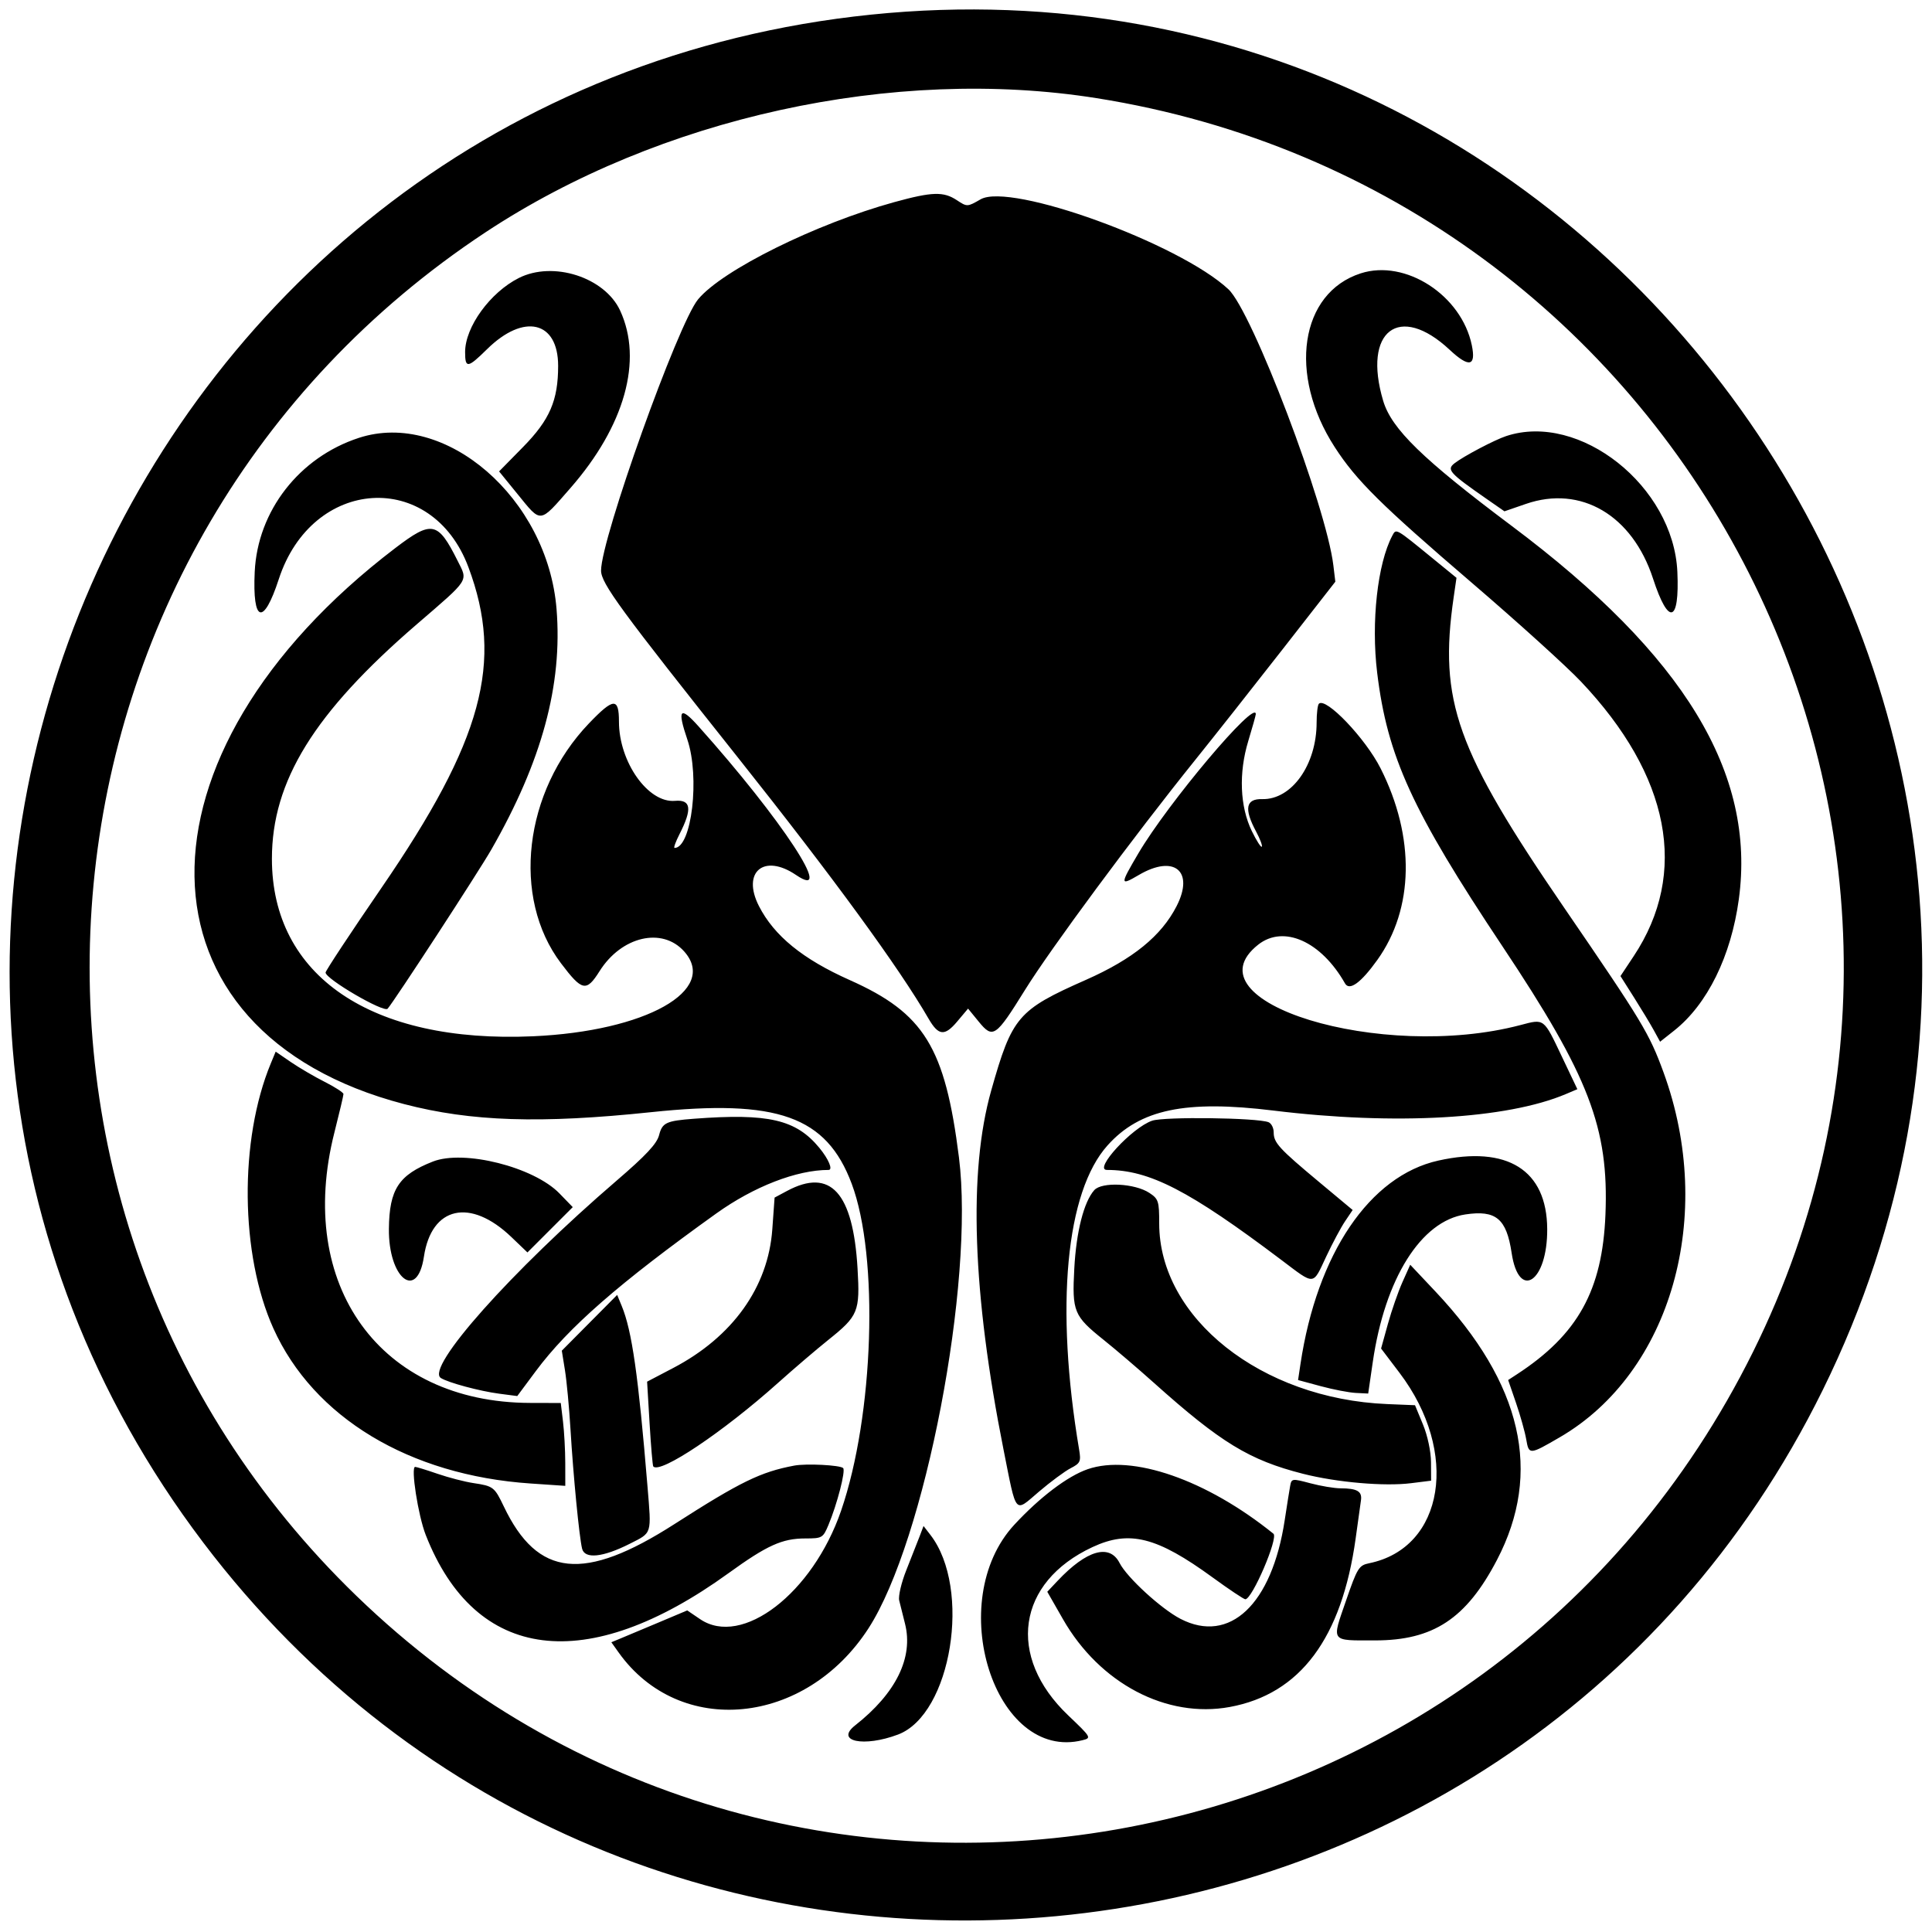 <svg id="svg" xmlns="http://www.w3.org/2000/svg" xmlns:xlink="http://www.w3.org/1999/xlink" width="400" height="400" viewBox="0, 0, 400,400"><g id="svgg"><path id="path0" d="M180.370 3.027 C 26.992 18.754,-50.812 196.720,42.074 319.360 C 130.675 436.343,312.630 419.205,377.386 287.778 C 445.877 148.768,334.131 -12.740,180.370 3.027 M227.037 20.323 C 348.598 39.622,417.170 170.590,362.944 279.896 C 308.014 390.619,162.369 416.061,73.797 330.406 C -9.722 249.638,3.275 112.343,100.524 48.093 C 136.534 24.302,185.037 13.655,227.037 20.323 M185.185 41.840 C 168.941 46.308,149.526 55.927,144.523 61.985 C 140.350 67.039,124.444 111.515,124.444 118.130 C 124.444 120.768,128.400 126.172,152.843 156.922 C 172.471 181.616,186.170 200.382,192.248 210.903 C 194.300 214.455,195.582 214.583,198.176 211.498 L 200.427 208.821 202.621 211.507 C 205.578 215.127,206.140 214.744,212.198 204.983 C 217.500 196.439,234.726 173.159,247.402 157.407 C 251.336 152.519,259.485 142.200,265.511 134.477 L 276.466 120.435 276.061 117.069 C 274.584 104.808,259.258 64.482,254.329 59.888 C 244.126 50.379,209.209 37.707,203.021 41.269 C 200.272 42.850,200.237 42.852,198.089 41.436 C 195.337 39.621,192.985 39.695,185.185 41.840 M281.733 56.590 C 269.155 60.640,266.618 77.529,276.331 92.556 C 280.814 99.492,285.887 104.512,304.815 120.740 C 314.185 128.774,324.292 137.920,327.275 141.065 C 345.789 160.583,349.671 180.740,338.234 197.970 L 335.501 202.088 338.306 206.517 C 339.849 208.953,341.695 212.011,342.408 213.312 L 343.705 215.679 346.626 213.366 C 353.494 207.926,358.395 197.973,360.003 186.198 C 363.569 160.092,348.722 135.668,313.027 108.919 C 294.527 95.056,288.098 88.800,286.369 82.975 C 282.071 68.503,289.701 62.661,300.143 72.428 C 304.151 76.177,305.630 75.871,304.724 71.481 C 302.588 61.122,290.989 53.610,281.733 56.590 M107.407 57.561 C 101.473 60.558,96.296 67.700,96.296 72.890 C 96.296 76.318,96.832 76.247,100.847 72.289 C 108.453 64.791,115.556 66.458,115.556 75.743 C 115.556 82.907,113.820 86.922,108.289 92.553 L 103.330 97.600 107.153 102.296 C 112.134 108.414,111.605 108.475,118.105 101.041 C 129.335 88.195,133.147 74.593,128.398 64.313 C 125.206 57.402,114.523 53.966,107.407 57.561 M74.286 90.660 C 61.954 94.688,53.330 105.784,52.736 118.391 C 52.239 128.942,54.545 129.650,57.715 119.920 C 64.622 98.721,89.394 97.149,96.981 117.427 C 104.330 137.070,99.928 153.292,78.952 183.862 C 72.602 193.116,67.407 200.987,67.407 201.354 C 67.407 202.688,79.478 209.726,80.253 208.843 C 81.667 207.231,99.082 180.508,101.724 175.896 C 112.197 157.614,116.489 141.793,115.229 126.117 C 113.384 103.152,92.203 84.809,74.286 90.660 M311.852 90.280 C 309.422 91.081,302.986 94.471,301.126 95.929 C 299.456 97.239,300.099 97.950,307.778 103.288 L 311.481 105.862 315.926 104.328 C 327.311 100.399,337.962 106.661,342.245 119.801 C 345.452 129.640,347.755 128.995,347.280 118.391 C 346.486 100.678,327.063 85.267,311.852 90.280 M81.852 113.461 C 25.640 156.272,26.560 213.714,83.695 228.599 C 97.541 232.206,111.883 232.673,134.815 230.262 C 160.994 227.511,171.099 231.117,176.334 245.076 C 182.000 260.185,180.931 293.057,174.133 312.797 C 168.250 329.877,153.627 341.117,144.949 335.228 L 142.284 333.420 136.142 336.009 C 132.764 337.432,129.229 338.915,128.287 339.304 L 126.573 340.011 128.071 342.114 C 140.699 359.849,166.750 357.333,179.820 337.117 C 191.519 319.022,201.798 265.494,198.541 239.630 C 195.668 216.818,191.332 209.778,175.926 202.911 C 166.190 198.571,160.271 193.747,157.129 187.589 C 153.531 180.535,158.163 176.645,164.798 181.148 C 173.122 186.796,161.923 169.722,144.611 150.370 C 140.782 146.090,140.168 146.816,142.304 153.101 C 144.939 160.855,143.205 175.556,139.656 175.556 C 139.421 175.556,139.881 174.277,140.679 172.715 C 143.358 167.463,143.093 165.511,139.742 165.807 C 134.184 166.297,128.148 157.757,128.148 149.402 C 128.148 144.378,127.031 144.447,121.924 149.784 C 108.421 163.898,105.867 185.824,116.140 199.427 C 120.524 205.232,121.398 205.412,124.133 201.069 C 128.676 193.854,137.095 191.886,141.643 196.976 C 148.825 205.014,133.715 213.506,110.370 214.550 C 76.873 216.049,56.296 202.064,56.296 177.799 C 56.296 161.716,65.032 147.575,86.285 129.256 C 97.355 119.713,96.905 120.415,94.733 116.082 C 90.651 107.936,89.433 107.688,81.852 113.461 M288.262 110.909 C 285.196 116.686,283.856 128.790,285.125 139.259 C 287.230 156.633,292.381 167.884,311.066 195.926 C 329.024 222.876,333.113 233.530,332.390 251.481 C 331.758 267.139,326.678 276.306,314.076 284.527 L 312.246 285.720 313.873 290.453 C 314.768 293.056,315.720 296.455,315.989 298.007 C 316.549 301.240,316.646 301.234,322.963 297.557 C 346.013 284.139,355.237 251.675,344.421 222.036 C 341.473 213.959,340.017 211.546,323.936 188.072 C 301.476 155.289,297.856 145.148,300.960 123.704 L 301.550 119.630 296.562 115.556 C 288.878 109.279,289.070 109.387,288.262 110.909 M273.060 145.705 C 272.803 145.962,272.593 147.703,272.593 149.573 C 272.593 158.345,267.428 165.609,261.305 165.448 C 257.927 165.360,257.534 167.444,260.044 172.127 C 260.883 173.693,261.421 175.122,261.240 175.303 C 261.059 175.485,260.132 174.032,259.180 172.076 C 256.708 166.996,256.431 160.039,258.437 153.435 C 259.297 150.605,260.000 148.090,260.000 147.848 C 260.000 144.685,241.832 166.236,235.669 176.710 C 231.840 183.217,231.848 183.462,235.806 181.142 C 243.102 176.867,247.309 180.341,243.611 187.589 C 240.459 193.767,234.555 198.569,224.815 202.875 C 210.724 209.105,209.539 210.492,205.210 225.817 C 200.458 242.637,201.325 267.768,207.774 300.144 C 210.511 313.884,209.956 313.226,215.103 308.834 C 217.494 306.794,220.446 304.609,221.664 303.980 C 223.675 302.940,223.835 302.588,223.420 300.121 C 218.433 270.505,220.659 246.759,229.325 237.120 C 236.024 229.669,245.443 227.697,263.651 229.930 C 288.784 233.014,311.956 231.704,324.214 226.507 L 326.576 225.505 323.379 218.779 C 319.559 210.740,319.784 210.911,314.803 212.225 C 285.930 219.842,245.474 207.441,260.500 195.580 C 265.760 191.428,273.533 194.899,278.469 203.603 C 279.385 205.218,281.761 203.493,285.163 198.743 C 292.764 188.127,293.016 173.305,285.836 159.082 C 282.691 152.851,274.495 144.270,273.060 145.705 M56.069 220.163 C 49.490 236.038,49.721 259.771,56.602 275.034 C 64.913 293.471,84.748 305.438,109.815 307.140 L 117.037 307.630 117.031 302.889 C 117.027 300.282,116.817 296.422,116.563 294.312 L 116.102 290.476 109.718 290.459 C 78.718 290.375,61.199 266.142,69.236 234.461 C 70.267 230.397,71.111 226.819,71.111 226.511 C 71.111 226.203,69.361 225.067,67.222 223.987 C 65.083 222.907,61.925 221.058,60.204 219.878 L 57.076 217.733 56.069 220.163 M143.704 231.621 C 137.926 232.056,137.120 232.433,136.460 235.009 C 136.001 236.796,133.756 239.203,127.659 244.444 C 105.875 263.171,88.011 283.231,91.275 285.302 C 92.801 286.271,99.324 288.024,103.361 288.551 L 107.093 289.038 110.921 283.890 C 117.649 274.842,128.127 265.688,148.292 251.240 C 156.080 245.660,164.945 242.222,171.547 242.222 C 172.498 242.222,171.562 239.986,169.631 237.643 C 164.800 231.782,159.110 230.460,143.704 231.621 M238.542 232.029 C 234.371 233.443,226.308 242.222,229.180 242.222 C 237.987 242.222,246.220 246.474,265.327 260.887 C 272.319 266.162,271.739 266.207,274.566 260.181 C 275.856 257.433,277.618 254.135,278.482 252.851 L 280.053 250.516 273.175 244.779 C 264.791 237.788,263.704 236.600,263.704 234.442 C 263.704 233.512,263.216 232.564,262.621 232.335 C 260.210 231.411,241.084 231.167,238.542 232.029 M297.778 240.289 C 283.585 243.445,272.676 259.552,269.248 282.413 L 268.751 285.724 273.450 286.994 C 276.034 287.692,279.301 288.321,280.709 288.391 L 283.270 288.519 284.215 282.020 C 286.732 264.709,294.187 252.814,303.385 251.435 C 309.723 250.485,311.903 252.300,312.970 259.421 C 314.465 269.390,320.401 265.378,320.334 254.444 C 320.259 242.235,312.089 237.107,297.778 240.289 M89.630 240.485 C 82.550 243.259,80.609 246.221,80.517 254.392 C 80.401 264.677,86.379 269.441,87.769 260.171 C 89.329 249.768,97.368 247.966,105.871 256.113 L 109.201 259.304 113.891 254.613 L 118.582 249.923 115.822 247.080 C 110.513 241.614,96.046 237.971,89.630 240.485 M162.951 246.567 L 160.370 247.948 159.897 254.530 C 159.037 266.491,151.684 276.781,139.395 283.219 L 133.975 286.059 134.490 294.696 C 134.774 299.447,135.117 303.460,135.253 303.614 C 136.671 305.225,149.731 296.474,161.111 286.286 C 164.370 283.368,169.037 279.380,171.481 277.423 C 177.713 272.435,178.072 271.560,177.546 262.626 C 176.621 246.882,171.955 241.748,162.951 246.567 M226.557 246.406 C 224.398 248.839,222.828 255.002,222.421 262.634 C 221.945 271.571,222.308 272.452,228.519 277.423 C 230.963 279.380,235.630 283.368,238.889 286.286 C 252.745 298.691,258.660 302.300,269.767 305.131 C 276.768 306.915,286.602 307.771,292.142 307.079 L 296.296 306.560 296.274 302.724 C 296.260 300.499,295.561 297.219,294.607 294.912 L 292.963 290.936 287.181 290.697 C 261.143 289.622,240.000 272.865,240.000 253.303 C 240.000 248.685,239.850 248.220,237.963 246.976 C 234.947 244.989,228.117 244.647,226.557 246.406 M290.362 265.446 C 289.477 267.423,288.119 271.326,287.345 274.119 L 285.938 279.197 289.755 284.228 C 302.208 300.643,299.051 320.466,283.477 323.651 C 281.342 324.088,281.021 324.606,278.683 331.383 C 275.683 340.083,275.353 339.630,284.691 339.630 C 296.753 339.630,303.579 335.125,309.926 322.979 C 319.391 304.863,315.174 286.479,297.168 267.368 L 291.971 261.852 290.362 265.446 M122.047 273.870 L 116.316 279.643 116.970 283.710 C 117.330 285.947,117.845 291.444,118.114 295.926 C 118.694 305.585,119.919 318.183,120.516 320.634 C 121.050 322.828,124.820 322.442,130.379 319.625 C 135.066 317.250,134.888 317.827,134.052 307.693 C 132.155 284.718,130.840 275.515,128.722 270.386 L 127.778 268.098 122.047 273.870 M164.444 303.437 C 157.480 304.745,153.283 306.794,139.630 315.551 C 120.902 327.562,111.320 326.573,104.314 311.908 C 102.378 307.856,102.143 307.675,97.997 307.053 C 96.216 306.786,92.885 305.923,90.596 305.136 C 88.308 304.348,86.217 303.704,85.952 303.704 C 85.004 303.704,86.567 313.774,88.136 317.778 C 98.435 344.066,121.410 346.980,150.807 325.728 C 158.831 319.926,161.944 318.519,166.747 318.519 C 170.210 318.519,170.396 318.410,171.516 315.741 C 173.317 311.447,175.114 304.497,174.565 303.948 C 173.945 303.328,166.914 302.973,164.444 303.437 M225.185 304.184 C 221.043 305.614,215.293 309.967,210.012 315.671 C 195.350 331.508,205.919 364.861,224.150 360.285 C 226.003 359.820,225.928 359.691,221.162 355.154 C 208.335 342.942,210.551 327.589,226.193 320.306 C 233.834 316.748,239.511 318.181,251.040 326.577 C 254.464 329.071,257.520 331.111,257.832 331.111 C 259.260 331.111,264.712 318.395,263.651 317.540 C 249.786 306.357,234.382 301.009,225.185 304.184 M267.111 307.659 C 266.950 308.539,266.443 311.728,265.984 314.746 C 263.336 332.162,254.595 340.434,244.408 335.166 C 240.417 333.103,233.333 326.608,231.804 323.611 C 229.733 319.551,224.983 320.912,218.970 327.287 L 216.829 329.558 220.081 335.243 C 227.690 348.545,241.528 355.823,254.624 353.410 C 269.190 350.726,277.796 339.200,280.674 318.519 C 281.157 315.056,281.653 311.489,281.777 310.593 C 282.030 308.762,280.976 308.152,277.532 308.139 C 276.241 308.135,273.434 307.664,271.294 307.095 C 267.502 306.085,267.395 306.100,267.111 307.659 M190.368 318.157 C 189.905 319.374,188.683 322.481,187.652 325.060 C 186.620 327.639,185.954 330.473,186.170 331.356 C 186.387 332.240,186.930 334.412,187.376 336.183 C 189.140 343.180,185.508 350.574,177.037 357.231 C 172.843 360.527,178.821 361.796,185.926 359.118 C 196.984 354.949,201.213 328.891,192.633 317.786 L 191.209 315.943 190.368 318.157 " stroke="none" fill="#000000" fill-rule="evenodd"></path></g></svg>